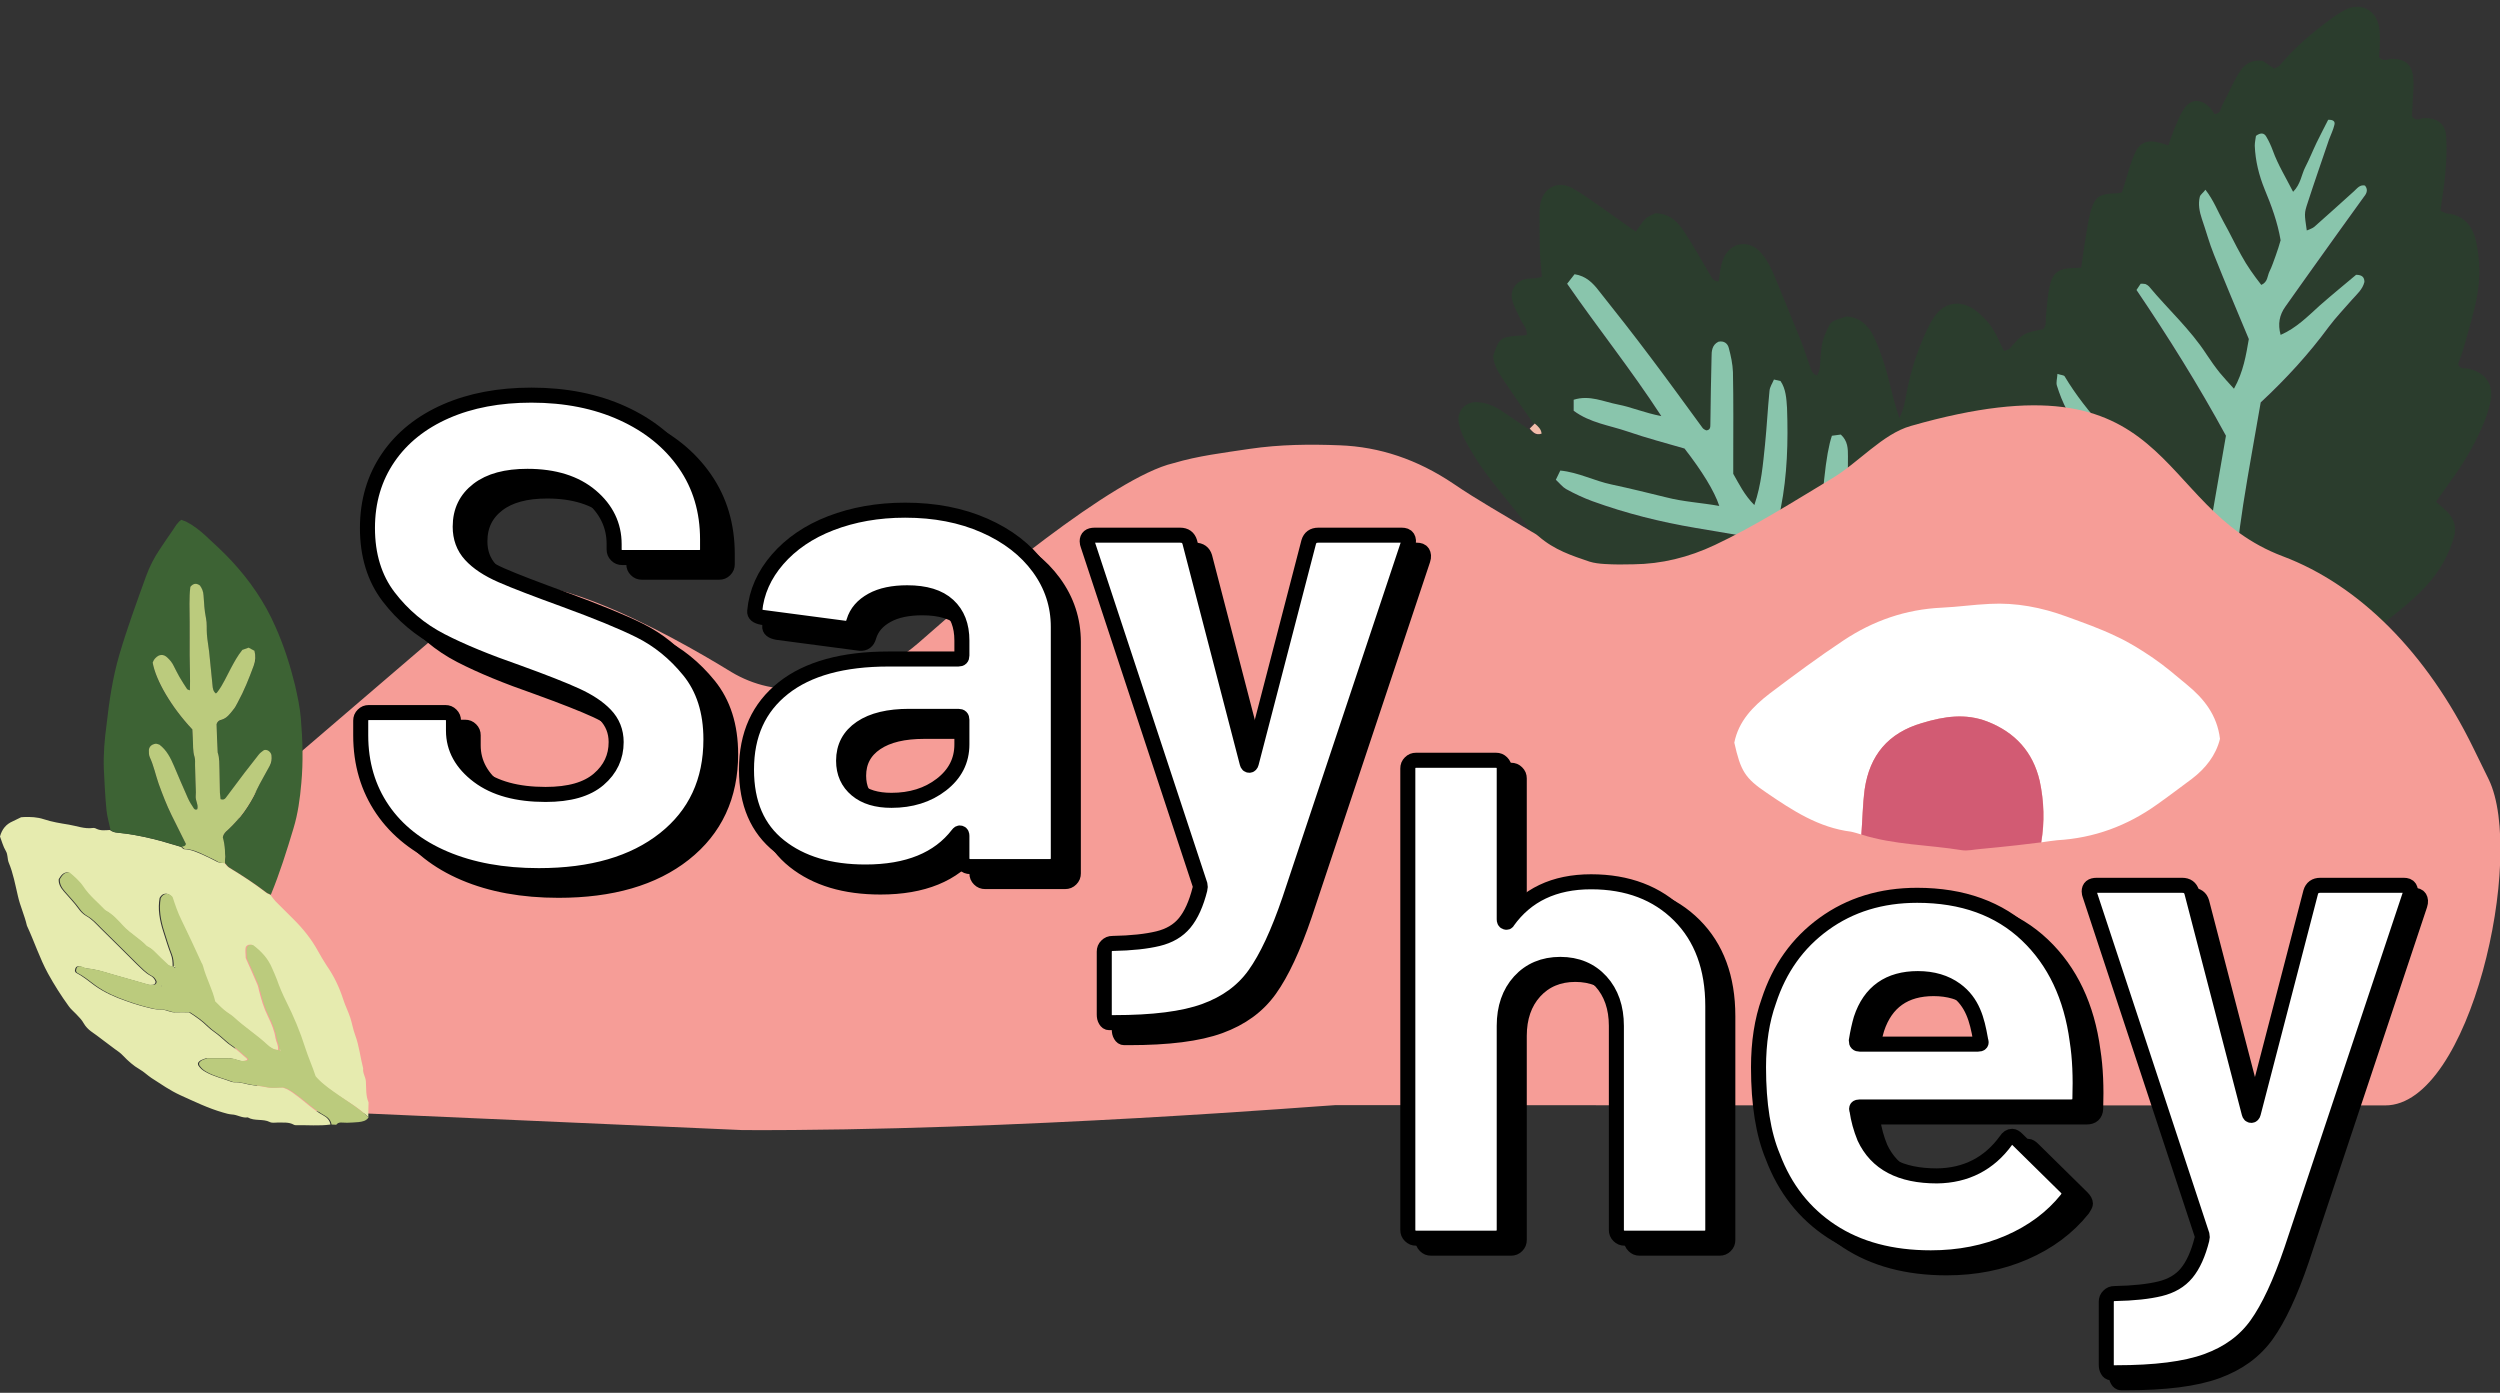 <svg width="499" height="278" viewBox="0 0 499 278" fill="none" xmlns="http://www.w3.org/2000/svg">
<rect x="0" y="0" width="499" height="278" fill="#333333" stroke="none"/>
<g clip-path="url(#clip0)">
<path d="M438.9 116.305C434.037 115.414 429.232 114.524 424.368 113.633C421.462 109.714 418.496 105.855 415.649 101.877C412.921 98.017 410.371 93.98 407.701 90.061C406.1 87.746 404.499 85.43 402.838 83.174C402.482 82.699 402.067 82.283 401.355 82.58C401.236 82.817 400.94 83.114 400.999 83.352C404.083 94.218 410.964 103.064 417.014 112.268C416.598 112.564 416.42 112.743 416.183 112.921C411.201 112.505 406.219 112.089 401.236 111.674C390.797 110.783 380.358 111.793 369.919 112.446C369.326 112.505 368.733 112.446 368.139 112.446C368.317 109.061 368.555 105.618 368.673 102.233C368.792 98.552 368.911 94.811 368.911 91.13C368.911 89.705 368.911 88.102 367.487 86.796C366.953 86.855 366.301 86.974 365.708 87.033C364.462 90.714 363.75 97.839 362.979 112.861C360.963 113.158 358.946 113.396 356.87 113.693C355.98 111.971 355.091 110.308 354.201 108.586C354.616 106.152 354.913 103.836 355.387 101.521C356.751 94.93 356.929 88.221 356.633 81.571C356.573 79.671 356.395 77.711 355.328 76.167C354.853 76.049 354.557 75.989 354.023 75.871C353.726 76.583 353.193 77.355 353.133 78.127C352.777 81.689 352.599 85.252 352.244 88.814C351.888 92.793 351.591 96.771 350.108 100.927C348.092 98.908 347.024 96.652 345.897 94.692C345.897 93.564 345.897 92.674 345.897 91.783C345.897 85.964 345.956 80.205 345.838 74.386C345.838 72.783 345.423 71.18 345.007 69.577C344.77 68.686 343.999 68.152 342.931 68.33C341.686 68.983 341.626 70.23 341.567 71.417C341.508 75.871 341.389 80.324 341.33 84.777C341.33 85.371 341.33 85.964 340.5 86.024C340.262 85.846 339.966 85.727 339.788 85.549C336.348 80.917 332.967 76.167 329.467 71.536C326.086 67.024 322.587 62.571 319.087 58.177C317.901 56.692 316.537 55.267 314.224 54.852C313.809 55.446 313.334 56.039 312.741 56.752C318.85 65.539 325.375 73.792 331.543 83.174C328.222 82.521 325.612 81.333 322.883 80.858C320.036 80.324 317.249 78.899 314.046 79.908C314.046 80.68 314.046 81.333 314.046 82.105C317.308 84.539 321.223 85.014 324.841 86.261C328.637 87.567 332.492 88.577 336.17 89.646C339.728 94.158 342.101 98.077 343.109 101.105C339.432 100.392 335.932 100.214 332.492 99.383C328.874 98.493 325.315 97.602 321.638 96.83C318.198 96.118 314.995 94.396 311.377 94.039C311.021 94.692 310.784 95.227 310.487 95.88C311.199 96.533 311.733 97.305 312.504 97.721C314.224 98.611 315.944 99.502 317.783 100.155C324.485 102.589 331.425 104.311 338.424 105.499C341.211 105.974 343.94 106.449 346.846 106.924C348.566 109.358 350.227 111.793 351.413 114.524C347.202 115.414 342.931 116.305 338.72 117.196C337.593 116.958 336.466 116.602 335.28 116.424C330.891 115.771 326.502 115.296 322.112 114.524C319.087 113.989 316.122 112.921 313.097 112.208C312.326 112.03 311.436 112.208 310.784 112.208C309.894 113.871 310.546 114.88 311.673 115.414C313.809 116.424 316.003 117.314 318.257 118.027C321.045 118.977 323.892 119.749 326.68 120.58C322.883 121.649 319.147 122.777 315.351 123.786C314.402 124.024 313.334 124.083 312.385 124.202C311.199 123.311 310.013 122.48 308.826 121.589C306.335 119.689 304.081 117.611 302.302 114.999C301.471 113.752 300.344 112.743 299.514 111.555C299.04 110.843 298.684 109.952 298.624 109.121C298.387 106.924 300.641 105.083 302.717 105.796C303.785 106.152 304.793 106.805 305.801 107.339C306.572 106.627 305.742 106.271 305.505 105.914C301.946 100.808 297.557 96.414 294.295 91.071C293.523 89.824 292.752 88.517 292.1 87.211C291.685 86.321 291.329 85.311 291.151 84.302C290.795 82.046 292.456 80.205 294.71 80.264C296.667 80.324 298.446 81.096 300.048 82.224C301.768 83.411 303.488 84.539 305.149 85.668C305.742 86.261 306.216 87.093 307.521 86.677C307.462 85.727 306.869 85.192 306.157 84.658C304.2 81.867 302.242 79.077 300.344 76.227C299.277 74.624 298.15 73.02 298.031 71.061C299.336 67.202 299.395 67.202 304.734 66.905C304.912 65.599 303.963 64.767 303.488 63.758C302.954 62.511 302.242 61.383 301.887 60.077C301.293 58.058 302.48 56.158 304.556 55.683C305.149 55.564 305.742 55.624 306.335 55.564C306.75 55.505 307.165 55.386 307.759 55.267C307.64 53.427 307.403 51.705 307.343 49.924C307.284 47.43 307.284 44.877 307.284 42.383C307.284 41.789 307.343 41.195 307.462 40.602C308.114 37.395 311.021 35.97 313.868 37.574C315.825 38.642 317.605 40.008 319.443 41.255C321.757 42.858 324.01 44.52 326.502 46.242C327.213 45.292 327.688 44.402 328.34 43.749C328.933 43.155 329.823 42.858 330.416 42.561C333.382 42.62 334.983 44.402 336.288 46.42C338.068 49.152 339.669 52.002 341.33 54.852C341.686 55.505 342.042 56.158 343.05 56.158C343.169 55.446 343.228 54.733 343.347 54.02C343.465 53.308 343.643 52.536 343.88 51.883C345.245 48.261 349.219 47.608 351.65 50.636C352.599 51.764 353.311 53.13 353.904 54.436C355.743 58.83 357.522 63.224 359.302 67.617C360.014 69.399 360.607 71.239 361.259 73.08C361.496 73.733 361.615 74.564 362.683 74.98C362.861 74.505 363.157 74.03 363.217 73.496C363.394 71.892 363.394 70.23 363.691 68.627C363.928 67.38 364.521 66.133 365.115 64.945C365.53 64.114 366.123 63.936 368.555 63.164C371.224 63.342 372.944 64.945 374.012 67.202C374.842 68.924 375.494 70.764 376.087 72.605C376.799 74.861 377.333 77.177 377.926 79.492C378.223 80.621 378.579 81.749 379.112 83.471C380.061 81.511 380.239 80.027 380.536 78.483C381.307 74.386 382.553 70.408 384.273 66.608C384.807 65.421 385.4 64.174 386.171 63.105C388.069 60.374 391.212 59.839 394 61.739C395.839 63.045 397.322 64.708 398.389 66.727C398.923 67.796 399.398 68.864 399.991 70.052C400.465 69.874 400.88 69.814 401.118 69.577C403.846 66.489 403.846 66.489 407.761 65.717C408.532 65.064 408.295 64.114 408.354 63.283C408.591 61.205 408.65 59.127 409.125 57.108C409.718 54.258 411.082 53.486 414.285 53.486C414.582 53.486 414.878 53.427 415.412 53.427C415.709 51.408 415.946 49.389 416.302 47.37C416.598 45.589 416.836 43.867 417.31 42.145C418.141 39.236 419.09 38.642 422.53 38.583C422.826 38.583 423.064 38.464 423.538 38.405C423.835 37.514 424.131 36.564 424.428 35.555C424.902 34.011 425.317 32.408 425.97 30.924C427.038 28.37 428.52 27.777 431.308 28.549C431.723 28.667 432.138 28.786 432.791 29.023C433.206 27.895 433.562 26.827 433.977 25.758C434.57 24.392 435.104 22.967 435.875 21.78C437.239 19.702 439.315 19.642 441.095 21.483C441.51 21.898 441.747 22.373 442.044 22.789C443.408 22.611 443.23 21.542 443.645 20.83C444.772 18.752 445.662 16.495 446.907 14.536C447.856 12.992 449.221 11.805 451.653 12.161C452.246 12.577 453.076 13.111 453.966 13.705C454.322 13.467 454.737 13.348 455.033 13.052C457.999 9.489 461.499 6.52 465.235 3.789C466.184 3.077 467.193 2.423 468.26 1.889C471.167 0.523 474.014 1.83 474.785 5.036C475.022 6.045 475.022 7.114 475.022 8.123C475.022 9.311 474.903 10.439 474.844 11.448C475.793 12.399 476.683 11.745 477.454 11.745C480.004 11.745 481.428 12.873 481.665 15.367C481.843 16.852 481.665 18.336 481.606 19.82C481.546 21.008 481.487 22.195 481.428 23.205C482.258 24.392 483.148 23.561 483.978 23.561C486.469 23.561 488.071 24.689 488.249 27.123C488.427 29.617 488.308 32.17 488.071 34.664C487.893 37.158 487.418 39.592 487.122 42.086C487.774 42.324 488.13 42.62 488.545 42.62C492.045 43.036 493.646 45.352 494.299 48.499C495.011 52.002 495.07 55.624 494.417 59.127C493.765 62.63 492.697 66.014 491.748 69.458C491.452 70.586 490.977 71.655 490.621 72.664C491.037 73.792 491.867 73.436 492.519 73.555C495.96 74.267 497.739 76.524 497.146 79.908C496.79 81.808 496.137 83.649 495.366 85.371C493.706 89.171 491.57 92.733 489.079 96.118C488.13 97.424 487.24 98.73 486.232 100.155C487.003 100.808 487.715 101.402 488.308 101.996C489.85 103.48 490.384 105.261 489.791 107.28C489.316 108.824 488.723 110.368 487.952 111.793C485.817 115.83 482.614 118.858 479.115 121.708C475.971 124.202 472.887 126.755 469.802 129.308C467.43 128.18 464.998 127.171 462.685 125.924C457.525 123.133 452.186 120.699 446.611 118.918C446.196 118.799 445.84 118.502 445.484 118.264C446.196 112.505 446.848 106.746 447.738 101.046C448.806 94.158 450.051 87.271 451.237 80.621C456.338 75.871 460.846 70.942 464.82 65.539C466.244 63.639 467.904 61.917 469.447 60.136C470.396 59.008 471.582 58.058 471.938 56.574C471.938 55.624 471.582 55.089 470.277 55.149C468.023 57.049 465.473 59.127 463.041 61.264C460.609 63.402 458.355 65.777 455.211 67.142C454.618 64.945 455.033 63.164 456.16 61.502C457.94 58.949 459.778 56.395 461.558 53.902C464.939 49.211 468.32 44.52 471.7 39.77C472.175 39.117 472.827 38.286 472.056 37.336C471.048 37.099 470.514 37.93 469.862 38.464C467.193 40.839 464.583 43.214 461.914 45.589C461.558 45.946 460.965 46.064 460.431 46.302C459.956 42.977 459.897 42.977 460.609 40.78C461.973 36.564 463.456 32.349 464.879 28.133C465.235 27.123 465.65 26.174 465.947 25.224C466.125 24.57 465.71 24.155 464.701 24.214C463.99 25.639 463.159 27.183 462.388 28.786C461.617 30.389 460.965 32.052 460.134 33.655C459.363 35.199 459.245 37.039 457.702 38.583C456.22 35.733 454.678 33.239 453.669 30.389C453.313 29.439 452.898 28.43 452.364 27.599C451.949 26.886 451.237 26.708 450.288 27.42C450.229 27.955 449.992 28.667 450.051 29.38C450.17 32.349 450.881 35.258 452.008 38.049C453.313 41.374 454.559 44.699 455.211 48.261C454.915 49.27 454.618 50.221 454.262 51.23C453.847 52.358 453.491 53.486 452.957 54.555C452.542 55.386 452.661 56.574 451.356 57.167C449.814 55.327 448.509 53.367 447.382 51.289C446.136 49.092 445.069 46.777 443.823 44.58C442.696 42.502 441.866 40.305 440.205 38.167C439.671 38.761 439.197 39.117 439.078 39.592C438.663 41.077 438.96 42.561 439.493 43.986C440.324 46.361 441.035 48.795 441.925 51.17C444.12 56.692 446.433 62.155 448.865 67.974C448.331 71.061 447.738 74.564 445.899 77.889C444.772 76.642 443.883 75.692 443.052 74.683C442.103 73.496 441.273 72.308 440.442 71.061C437.18 66.074 432.732 62.036 428.936 57.464C428.758 57.227 428.461 57.049 428.224 56.989C427.987 56.87 427.69 56.93 427.275 56.93C427.097 57.227 426.86 57.583 426.444 58.177C432.791 67.558 438.841 77.296 444.298 87.271C443.23 93.446 442.222 99.621 441.095 105.736C441.035 105.974 440.739 106.152 440.442 106.449C440.086 106.33 439.612 106.271 439.256 105.974C437.477 104.43 435.638 102.886 433.918 101.224C432.02 99.324 430.3 97.305 428.52 95.286C422.886 88.814 416.539 82.877 412.091 75.395C411.913 75.158 411.379 75.099 410.667 74.921C410.608 75.811 410.371 76.583 410.548 77.236C411.082 78.899 411.735 80.621 412.565 82.164C414.048 84.896 415.709 87.567 417.429 90.18C418.793 92.317 420.157 94.455 421.759 96.355C427.038 102.768 432.376 109.18 439.019 114.405C438.96 114.821 438.9 115.533 438.9 116.305Z" fill="#2B3D2D"/>
<path d="M438.9 116.305C438.959 115.593 438.959 114.88 439.019 114.108C432.316 108.883 427.038 102.471 421.759 96.058C420.157 94.099 418.793 91.961 417.429 89.883C415.768 87.271 414.107 84.599 412.565 81.867C411.735 80.324 411.082 78.661 410.548 76.939C410.37 76.346 410.608 75.574 410.667 74.624C411.32 74.861 411.913 74.861 412.091 75.099C416.539 82.58 422.886 88.517 428.52 94.989C430.3 97.008 432.02 99.027 433.918 100.927C435.579 102.589 437.417 104.133 439.256 105.677C439.553 105.914 440.027 105.974 440.442 106.152C440.68 105.855 441.035 105.677 441.095 105.439C442.162 99.324 443.23 93.149 444.298 86.974C438.841 76.939 432.791 67.261 426.444 57.88C426.86 57.286 427.097 56.93 427.275 56.633C427.631 56.633 427.987 56.633 428.224 56.692C428.52 56.811 428.758 56.989 428.936 57.167C432.732 61.739 437.18 65.717 440.442 70.764C441.273 72.011 442.103 73.199 443.052 74.386C443.882 75.395 444.772 76.346 445.899 77.592C447.797 74.208 448.331 70.764 448.865 67.677C446.433 61.858 444.12 56.395 441.925 50.874C440.976 48.558 440.324 46.064 439.493 43.689C439.019 42.264 438.722 40.78 439.078 39.295C439.197 38.82 439.731 38.523 440.205 37.87C441.866 40.008 442.696 42.264 443.823 44.283C445.069 46.48 446.136 48.795 447.382 50.992C448.509 53.071 449.873 54.971 451.356 56.87C452.661 56.277 452.542 55.149 452.957 54.258C453.491 53.189 453.847 52.061 454.262 50.933C454.618 49.983 454.915 48.974 455.211 47.964C454.618 44.402 453.373 41.017 452.008 37.752C450.881 34.961 450.17 32.111 450.051 29.083C450.051 28.37 450.229 27.658 450.288 27.123C451.237 26.411 451.949 26.53 452.364 27.302C452.898 28.192 453.313 29.142 453.669 30.092C454.677 32.883 456.22 35.377 457.702 38.286C459.245 36.742 459.363 34.842 460.134 33.358C460.965 31.755 461.617 30.092 462.388 28.489C463.159 26.886 463.99 25.342 464.701 23.917C465.769 23.858 466.125 24.273 465.947 24.927C465.71 25.936 465.235 26.886 464.879 27.836C463.456 32.052 461.973 36.267 460.609 40.483C459.897 42.62 459.956 42.68 460.431 46.005C460.965 45.767 461.558 45.589 461.914 45.292C464.583 42.917 467.252 40.542 469.862 38.167C470.514 37.574 471.048 36.802 472.056 37.039C472.827 37.989 472.234 38.82 471.7 39.474C468.32 44.164 464.939 48.855 461.558 53.605C459.719 56.158 457.94 58.711 456.16 61.205C454.974 62.867 454.618 64.649 455.211 66.846C458.355 65.48 460.609 63.164 463.041 60.967C465.472 58.83 468.023 56.752 470.277 54.852C471.522 54.852 471.938 55.386 471.938 56.277C471.582 57.761 470.455 58.711 469.446 59.839C467.904 61.62 466.244 63.342 464.82 65.242C460.846 70.645 456.338 75.574 451.237 80.324C450.11 86.974 448.805 93.861 447.738 100.749C446.848 106.449 446.255 112.208 445.484 117.968C443.289 117.433 441.095 116.839 438.9 116.305Z" fill="#89C5AC"/>
<path d="M351.472 114.405C350.286 111.674 348.625 109.239 346.905 106.805C344.058 106.33 341.271 105.855 338.483 105.38C331.425 104.193 324.544 102.471 317.842 100.036C316.063 99.383 314.283 98.552 312.563 97.602C311.851 97.186 311.317 96.474 310.546 95.761C310.843 95.108 311.08 94.633 311.436 93.921C315.054 94.277 318.257 95.999 321.697 96.711C325.315 97.483 328.933 98.374 332.552 99.264C335.992 100.155 339.491 100.333 343.169 100.986C342.16 97.958 339.728 94.039 336.229 89.527C332.552 88.458 328.696 87.449 324.9 86.142C321.282 84.896 317.367 84.421 314.105 81.986C314.105 81.274 314.105 80.561 314.105 79.789C317.308 78.78 320.096 80.205 322.943 80.739C325.671 81.274 328.222 82.402 331.603 83.055C325.493 73.674 318.91 65.48 312.8 56.633C313.334 55.92 313.868 55.267 314.283 54.733C316.596 55.089 317.961 56.514 319.147 58.058C322.646 62.452 326.146 66.905 329.527 71.418C333.026 76.049 336.407 80.739 339.847 85.43C340.025 85.668 340.322 85.786 340.559 85.905C341.389 85.846 341.389 85.252 341.389 84.658C341.449 80.205 341.508 75.752 341.626 71.299C341.626 70.111 341.686 68.864 342.991 68.211C344.058 67.974 344.829 68.508 345.067 69.458C345.482 71.002 345.838 72.664 345.897 74.267C346.016 80.086 345.956 85.846 345.956 91.664C345.956 92.555 345.956 93.446 345.956 94.574C347.083 96.533 348.151 98.789 350.168 100.808C351.591 96.652 351.888 92.614 352.303 88.696C352.659 85.133 352.837 81.571 353.193 78.008C353.252 77.236 353.786 76.464 354.082 75.752C354.675 75.871 354.913 75.93 355.387 76.049C356.455 77.593 356.573 79.552 356.692 81.452C356.929 88.161 356.751 94.811 355.446 101.402C354.972 103.718 354.675 106.093 354.26 108.468C355.15 110.189 356.04 111.911 356.929 113.574C355.15 114.583 353.311 114.346 351.472 114.405Z" fill="#89C5AC"/>
<path d="M416.183 112.861C416.42 112.683 416.658 112.505 417.014 112.208C410.964 103.005 404.083 94.158 400.999 83.293C400.94 83.114 401.236 82.758 401.355 82.521C402.067 82.224 402.482 82.639 402.838 83.114C404.498 85.43 406.1 87.686 407.701 90.002C410.371 93.921 412.921 97.958 415.649 101.818C418.496 105.796 421.462 109.655 424.368 113.574C421.64 113.396 418.912 113.158 416.183 112.861Z" fill="#89C5AC"/>
<path d="M362.92 112.802C363.691 97.78 364.403 90.714 365.648 86.974C366.241 86.914 366.894 86.796 367.428 86.736C368.851 88.043 368.851 89.586 368.851 91.071C368.851 94.752 368.792 98.493 368.614 102.174C368.495 105.558 368.258 109.002 368.08 112.386C366.419 112.564 364.64 112.683 362.92 112.802Z" fill="#89C5AC"/>
<path d="M326.798 120.461C323.951 119.63 321.163 118.858 318.376 117.908C316.122 117.136 313.927 116.246 311.792 115.296C310.665 114.761 310.013 113.752 310.902 112.089C311.555 112.089 312.444 111.911 313.215 112.089C316.24 112.802 319.147 113.871 322.231 114.405C326.561 115.236 331.009 115.652 335.399 116.305C336.526 116.483 337.653 116.78 338.839 117.077C334.806 118.205 330.772 119.333 326.798 120.461Z" fill="#89C5AC"/>
<path d="M306.335 84.539C306.988 85.074 307.64 85.667 307.699 86.558C306.454 86.974 305.92 86.142 305.327 85.549C305.683 85.192 305.979 84.896 306.335 84.539Z" fill="#F2BCAA"/>
<path d="M52.905 156.216C37.306 169.576 40.272 220.816 60.853 221.707C61.209 221.707 147.866 225.566 148.222 225.566C202.197 225.804 265.365 220.579 266.611 220.579C336.422 220.638 406.234 220.638 476.105 220.638C493.069 220.638 504.16 170.822 496.746 155.563L493.662 149.269C484.409 130.329 470.945 116.791 455.642 111.032C429.188 101.057 434.645 69.766 381.382 85.025C375.747 86.628 371.002 92.329 365.605 95.535C357.894 100.166 350.242 105.035 342.294 108.775C337.016 111.269 331.618 112.575 326.043 112.635C324.145 112.694 322.187 112.694 320.289 112.575C319.281 112.516 318.213 112.397 317.264 112.1C313.765 110.913 310.265 109.785 307.122 107.054C306.469 106.46 305.698 106.163 304.986 105.688C300.004 102.66 294.963 99.869 290.099 96.544C282.863 91.675 275.33 89.182 267.441 88.885C261.451 88.647 255.46 88.707 249.41 89.597C244.309 90.369 239.208 90.963 234.226 92.447C222.245 95.238 195.198 117.8 183.276 128.369C176.573 134.247 167.439 136.504 160.737 137.335C155.576 137.988 150.416 136.8 145.968 134.129C133.512 126.469 104.389 110.26 96.026 119.166C95.611 119.641 95.077 120.057 94.603 120.472L52.905 156.216Z" fill="#F69D97"/>
<path d="M443.109 147.478C442.306 150.739 440.229 153.386 437.49 155.466C435.176 157.168 432.91 158.917 430.549 160.571C424.599 164.825 417.988 167.283 410.622 167.708C409.583 167.803 408.497 167.992 407.458 168.134C408.12 164.022 408.025 160.004 407.128 155.891C405.806 150.077 402.217 146.154 396.693 144.027C392.301 142.325 388.051 142.987 383.66 144.311C376.86 146.296 373.225 150.739 372.186 157.546C371.761 160.476 371.761 163.549 371.525 166.574C370.864 166.385 370.203 166.149 369.494 166.007C363.025 165.203 357.831 161.8 352.637 158.255C348.293 155.324 347.443 153.906 346.168 148.234C347.018 143.932 349.898 141.002 353.204 138.449C358.02 134.81 362.931 131.17 367.983 127.814C373.886 123.891 380.402 121.622 387.579 121.291C390.79 121.149 393.954 120.676 397.165 120.535C402.406 120.251 407.506 121.244 412.416 123.04C415.769 124.269 419.169 125.45 422.38 127.01C424.977 128.192 427.432 129.752 429.793 131.359C432.154 132.966 434.326 134.857 436.498 136.653C439.851 139.395 442.542 142.703 443.109 147.478Z" fill="white"/>
<path d="M407.411 168.134C405.853 168.323 404.248 168.512 402.689 168.701C400.234 168.985 397.731 169.221 395.276 169.457C394.048 169.552 392.726 169.883 391.546 169.694C384.888 168.607 378.088 168.654 371.525 166.574C371.761 163.596 371.808 160.524 372.186 157.546C373.177 150.739 376.86 146.296 383.66 144.311C388.051 142.987 392.301 142.325 396.692 144.027C402.217 146.201 405.759 150.077 407.128 155.891C407.978 160.004 408.12 164.022 407.411 168.134Z" fill="#D25B73"/>
</g>
<path d="M73.52 222.986C73.52 222.004 73.52 221.023 73.565 220.042C72.984 218.704 73.118 217.232 73.028 215.849C72.984 214.957 72.357 214.199 72.491 213.262C71.91 211.032 71.686 208.712 70.88 206.571C70.478 205.501 70.299 204.341 69.941 203.226C69.538 201.932 68.912 200.772 68.509 199.479C67.748 197.115 66.674 194.84 65.242 192.788C64.616 191.852 64.034 190.826 63.452 189.8C62.155 187.436 60.499 185.384 58.575 183.466C57.367 182.261 56.158 181.057 54.95 179.853C54.592 179.451 54.279 179.005 53.966 178.604C53.653 178.47 53.294 178.336 53.026 178.113C50.699 176.329 48.283 174.723 45.732 173.207C45.374 172.984 45.106 172.582 44.792 172.27C44.255 172.27 43.718 172.225 43.226 171.958C42.376 171.512 41.481 171.066 40.586 170.664C39.378 170.129 38.17 169.549 36.783 169.504C36.559 169.504 36.38 169.237 36.156 169.058C34.277 168.523 32.397 167.899 30.518 167.453C28.191 166.873 25.819 166.427 23.403 166.204C22.866 166.159 22.374 166.025 21.926 165.668C21.031 165.713 20.137 165.847 19.286 165.445C19.062 165.312 18.749 165.222 18.526 165.267C16.87 165.49 15.348 164.866 13.738 164.598C12.082 164.33 10.382 164.063 8.771 163.527C7.428 163.081 6.13 163.037 4.788 163.081C4.609 163.081 4.43 163.126 4.206 163.126C3.669 163.394 3.132 163.661 2.551 163.929C1.208 164.509 0.403 165.49 0 166.962C0.358 167.899 0.626 168.969 1.163 169.861C1.611 170.62 1.432 171.422 1.745 172.181C2.64 174.322 3.043 176.597 3.58 178.871C4.027 180.879 4.922 182.752 5.37 184.759C6.846 187.926 7.92 191.272 9.576 194.305C10.829 196.58 12.216 198.765 13.738 200.862C14.14 201.442 14.722 201.888 15.214 202.423C15.751 203.003 16.333 203.538 16.736 204.296C17.094 204.921 17.631 205.456 18.168 205.857C19.779 206.973 21.3 208.221 22.911 209.381C23.492 209.783 24.074 210.184 24.567 210.719C25.551 211.745 26.625 212.727 27.878 213.44C28.728 213.931 29.444 214.645 30.25 215.18C32.129 216.384 33.964 217.678 36.022 218.614C38.796 219.863 41.526 221.202 44.479 222.049C45.106 222.227 45.643 222.406 46.314 222.45C47.388 222.495 48.328 223.209 49.446 223.03C50.833 223.833 52.489 223.253 53.876 223.967C54.324 224.19 54.95 224.056 55.487 224.056C56.561 224.101 57.635 223.922 58.664 224.502C58.798 224.591 59.022 224.591 59.201 224.591C61.439 224.547 63.721 224.77 65.958 224.458C65.824 223.566 65.197 222.986 64.526 222.629C62.468 221.514 60.812 219.819 58.933 218.481C58.217 217.945 57.501 217.41 56.382 217.053C55.442 217.053 54.234 217.232 53.115 217.009C51.952 216.741 50.789 216.696 49.67 216.473C48.685 216.25 47.746 215.983 46.761 216.027C46.582 216.027 46.403 215.983 46.224 215.938C44.479 215.269 42.6 214.868 40.989 213.931C40.407 213.619 39.96 213.217 39.602 212.682C39.512 212.548 39.512 212.37 39.512 212.191C39.87 211.567 40.497 211.478 41.168 211.21C42.331 211.21 43.629 211.21 44.882 211.21C45.687 211.21 46.448 211.255 47.254 211.567C47.88 211.834 48.641 211.879 49.312 211.567C49.312 211.478 49.312 211.344 49.267 211.299C48.238 210.452 47.298 209.47 46.18 208.757C45.329 208.222 44.658 207.508 43.898 206.883C43.092 206.17 42.152 205.634 41.392 204.876C40.318 203.806 39.065 202.914 37.722 202.066C36.872 202.066 35.977 202.021 35.082 202.066C34.142 202.155 33.337 201.62 32.442 201.531C32.084 201.486 31.726 201.531 31.368 201.486C31.01 201.442 30.652 201.397 30.294 201.308C28.549 200.906 26.849 200.416 25.148 199.791C22.956 199.033 20.808 198.096 18.884 196.713C17.675 195.821 16.512 194.84 15.125 194.126C15.08 194.082 15.035 193.993 14.946 193.814C14.991 193.636 14.991 193.323 15.125 193.145C15.348 192.788 15.751 192.833 16.109 192.922C16.557 193.056 16.959 193.323 17.362 193.323C19.062 193.457 20.673 193.993 22.329 194.483C24.745 195.152 27.117 195.866 29.534 196.535C29.802 196.624 30.07 196.58 30.339 196.58C30.742 196.58 31.01 196.401 31.055 195.955C30.876 195.42 30.518 194.974 30.026 194.751C28.952 194.171 28.191 193.323 27.341 192.521C24.924 190.112 22.508 187.703 20.047 185.295C19.152 184.402 18.347 183.466 17.228 182.841C16.601 182.484 16.064 181.949 15.662 181.369C14.767 180.12 13.693 179.05 12.708 177.89C12.127 177.221 11.634 176.418 11.724 175.482C12.171 174.768 12.574 174.099 13.603 174.099C14.633 174.946 15.662 175.838 16.422 176.953C17.631 178.782 19.331 180.12 20.808 181.682C22.284 182.44 23.358 183.689 24.432 184.849C25.864 186.365 27.699 187.346 29.131 188.863C30.25 189.354 30.965 190.29 31.816 191.093C32.397 191.628 32.979 192.208 33.561 192.744C33.874 192.788 34.142 192.833 34.411 192.877L34.456 192.833C34.456 192.03 34.411 191.272 34.098 190.469C33.516 188.997 33.069 187.436 32.576 185.919C31.86 183.689 31.458 181.414 31.86 179.228C32.174 178.693 32.487 178.425 32.979 178.381C33.471 178.336 33.829 178.559 34.232 179.005C34.724 180.522 35.261 182.128 36.022 183.644C37.409 186.454 38.707 189.309 40.005 192.119C40.139 192.342 40.273 192.61 40.318 192.833C40.944 195.241 42.197 197.427 42.734 199.836C43.405 200.46 43.942 201.085 44.569 201.575C45.195 202.111 45.911 202.467 46.493 203.003C48.596 204.965 51.012 206.482 53.115 208.445C53.787 209.069 54.547 209.56 55.487 209.56C55.621 208.712 55.129 207.998 54.995 207.24C54.771 205.724 54.19 204.341 53.518 202.958C52.668 201.263 52.131 199.479 51.684 197.65C51.594 197.293 51.549 196.936 51.415 196.624C50.654 194.84 49.849 193.011 49.044 191.227C49.044 190.424 48.864 189.621 49.088 188.952C49.446 188.506 49.804 188.506 50.296 188.595C51.907 189.8 53.294 191.272 54.1 193.234C54.413 193.993 54.771 194.706 55.04 195.465C55.577 196.981 56.203 198.453 56.919 199.88C58.396 202.824 59.693 205.902 60.678 209.024C61.304 210.987 62.155 212.86 62.781 214.778C62.915 214.912 63.005 215.046 63.139 215.18C64.437 216.563 66.003 217.589 67.524 218.659C69.717 220.042 71.775 221.291 73.52 222.986Z" fill="#E6EBAF"/>
<path d="M44.882 172.27C45.195 172.582 45.419 172.984 45.822 173.207C48.328 174.723 50.789 176.329 53.116 178.113C53.384 178.336 53.742 178.425 54.055 178.604C55.845 174.277 57.232 169.817 58.575 165.356C59.47 162.412 59.873 159.424 60.141 156.346C60.544 152.019 60.41 147.737 60.051 143.411C59.873 141.18 59.38 138.95 58.888 136.764C57.904 132.75 56.651 128.825 54.95 125.033C52.847 120.216 49.894 115.934 46.314 112.053C44.658 110.269 42.868 108.619 41.078 106.968C39.87 105.853 38.617 104.872 37.141 104.114C36.827 103.98 36.469 103.846 36.201 103.757C35.395 104.292 35.038 105.006 34.59 105.675C33.65 107.013 32.755 108.351 31.86 109.689C30.742 111.34 29.847 113.124 29.176 114.953C27.296 120.171 25.372 125.39 23.806 130.743C22.463 135.337 21.792 140.021 21.255 144.749C21.076 146.176 20.897 147.603 20.808 149.031C20.718 150.458 20.674 151.885 20.718 153.357C20.852 156.123 20.987 158.933 21.255 161.699C21.39 163.037 21.792 164.33 22.061 165.668C22.508 166.025 23 166.159 23.537 166.204C25.954 166.427 28.281 166.917 30.652 167.453C32.576 167.899 34.411 168.523 36.29 169.058C36.604 168.969 37.006 169.014 37.096 168.479C36.156 166.605 35.172 164.642 34.232 162.724C33.248 160.717 32.442 158.621 31.681 156.524C31.055 154.74 30.697 152.911 29.892 151.172C29.712 150.77 29.712 150.28 29.712 149.834C29.712 149.075 30.205 148.585 31.1 148.496C31.368 148.451 31.637 148.629 31.816 148.674C33.292 149.834 34.008 151.35 34.724 152.911C35.664 155.052 36.559 157.193 37.499 159.335C37.812 160.048 38.259 160.762 38.707 161.431C38.841 161.609 39.109 161.743 39.378 161.565C39.647 160.673 38.975 159.87 39.065 158.933C39.154 157.952 39.065 156.97 39.02 155.989C39.02 154.919 38.975 153.848 38.931 152.778C38.931 152.242 38.975 151.662 38.841 151.172C38.438 149.923 38.573 148.674 38.483 147.425C38.438 146.801 38.394 146.176 38.394 145.641C34.232 141.225 31.055 135.872 30.473 132.304C30.563 132.126 30.608 131.947 30.697 131.813C30.787 131.679 30.921 131.501 31.01 131.412C31.816 130.654 32.621 130.609 33.382 131.278C33.919 131.769 34.366 132.304 34.679 132.973C35.038 133.687 35.395 134.445 35.798 135.114C36.29 135.962 36.827 136.809 37.364 137.612C37.454 137.746 37.678 137.746 37.901 137.835C37.946 135.471 37.857 133.151 37.857 130.832C37.857 128.602 37.812 126.327 37.857 124.097C37.857 121.777 37.767 119.458 37.991 117.183C38.617 116.425 39.244 116.425 39.915 116.915C40.318 117.54 40.586 118.209 40.631 118.922C40.721 120.439 40.765 121.956 41.123 123.472C41.347 124.498 41.213 125.613 41.302 126.684C41.392 127.843 41.615 129.003 41.75 130.163C41.973 132.393 42.197 134.623 42.421 136.854C42.466 137.434 42.555 138.058 43.092 138.459C43.226 138.326 43.361 138.236 43.45 138.103C44.524 136.675 45.24 134.98 46.09 133.419C46.761 132.17 47.477 130.921 48.372 129.761C48.775 129.628 49.222 129.449 49.625 129.315C50.028 129.538 50.431 129.761 50.789 129.94C51.102 131.01 51.057 131.947 50.654 132.884C49.715 135.382 48.73 137.924 47.433 140.288C47.164 140.779 46.94 141.27 46.582 141.671C45.911 142.474 45.285 143.411 44.166 143.723C43.808 143.812 43.495 143.946 43.226 144.57C43.316 146.265 43.361 148.273 43.45 150.235C43.898 151.35 43.763 152.555 43.808 153.714C43.853 155.231 43.853 156.747 43.898 158.309C43.898 158.755 43.987 159.201 44.032 159.558C44.524 159.781 44.837 159.602 45.061 159.29C46.314 157.64 47.522 155.989 48.775 154.339C49.715 153.134 50.61 151.93 51.594 150.726C51.863 150.369 52.221 150.101 52.579 149.834C52.802 149.655 53.295 149.7 53.608 149.923C53.921 150.146 54.1 150.414 54.19 150.815C54.324 151.529 54.234 152.242 53.831 152.911C52.937 154.562 51.952 156.168 51.147 157.907C49.715 160.851 47.88 163.483 45.464 165.713C45.061 166.07 44.658 166.427 44.479 167.185C44.927 168.702 45.016 170.486 44.882 172.27Z" fill="#3D6334"/>
<path d="M71.596 223.967C70.836 224.056 70.075 224.056 69.314 224.101C68.867 224.101 68.419 224.056 68.017 224.056C67.659 224.056 67.345 224.19 67.122 224.502C66.808 224.502 66.495 224.458 66.182 224.458C66.048 223.566 65.421 222.986 64.75 222.629C62.692 221.514 61.036 219.819 59.157 218.481C58.441 217.945 57.725 217.41 56.606 217.053C55.666 217.053 54.458 217.232 53.339 217.009C52.176 216.741 51.012 216.696 49.894 216.473C48.909 216.25 47.97 215.983 46.985 216.027C46.806 216.027 46.627 215.983 46.448 215.938C44.703 215.269 42.824 214.868 41.213 213.931C40.631 213.619 40.184 213.217 39.825 212.682C39.736 212.548 39.736 212.37 39.736 212.191C40.094 211.567 40.721 211.478 41.392 211.21C42.555 211.21 43.853 211.21 45.106 211.21C45.911 211.21 46.672 211.255 47.477 211.567C48.104 211.834 48.865 211.879 49.536 211.567C49.536 211.478 49.536 211.344 49.491 211.299C48.462 210.452 47.522 209.47 46.403 208.757C45.553 208.221 44.882 207.508 44.121 206.883C43.316 206.17 42.376 205.634 41.615 204.876C40.541 203.806 39.288 202.914 37.946 202.066C37.096 202.066 36.201 202.021 35.306 202.066C34.366 202.155 33.561 201.62 32.666 201.531C32.308 201.486 31.95 201.531 31.592 201.486C31.234 201.442 30.876 201.397 30.518 201.308C28.773 200.906 27.072 200.416 25.372 199.791C23.179 199.033 21.032 198.096 19.107 196.713C17.899 195.821 16.736 194.84 15.348 194.126C15.304 194.082 15.259 193.993 15.169 193.814C15.214 193.636 15.214 193.323 15.348 193.145C15.572 192.788 15.975 192.833 16.333 192.922C16.78 193.056 17.183 193.323 17.586 193.323C19.286 193.457 20.897 193.993 22.553 194.483C24.969 195.152 27.341 195.866 29.757 196.535C30.026 196.624 30.294 196.58 30.563 196.58C30.965 196.58 31.234 196.401 31.279 195.955C31.1 195.42 30.742 194.974 30.25 194.751C29.176 194.171 28.415 193.323 27.565 192.521C25.148 190.112 22.732 187.703 20.271 185.295C19.376 184.402 18.57 183.466 17.452 182.841C16.825 182.484 16.288 181.949 15.886 181.369C14.991 180.12 13.917 179.05 12.932 177.89C12.35 177.221 11.858 176.418 11.948 175.482C12.395 174.768 12.798 174.099 13.827 174.099C14.856 174.946 15.886 175.838 16.646 176.953C17.854 178.782 19.555 180.12 21.032 181.682C22.508 182.44 23.582 183.689 24.656 184.849C26.088 186.365 27.923 187.346 29.355 188.863C30.473 189.354 31.189 190.29 32.039 191.093C32.621 191.628 33.203 192.208 33.785 192.744C34.098 192.788 34.366 192.833 34.635 192.877C34.724 193.011 34.769 193.1 34.858 193.234C35.172 192.922 34.814 192.922 34.679 192.877C34.679 192.075 34.635 191.316 34.322 190.513C33.74 189.041 33.292 187.48 32.8 185.964C32.084 183.733 31.681 181.459 32.084 179.273C32.397 178.738 32.711 178.47 33.203 178.425C33.695 178.381 34.053 178.604 34.456 179.05C34.948 180.566 35.485 182.172 36.246 183.689C37.633 186.499 38.931 189.354 40.228 192.164C40.362 192.387 40.497 192.654 40.541 192.877C41.168 195.286 42.421 197.472 42.958 199.88C43.629 200.505 44.166 201.129 44.792 201.62C45.419 202.155 46.135 202.512 46.717 203.047C48.82 205.01 51.236 206.526 53.339 208.489C54.011 209.114 54.771 209.604 55.711 209.604C55.8 209.693 55.89 209.783 55.979 209.872C55.979 209.827 55.979 209.738 55.935 209.693C55.89 209.649 55.8 209.604 55.711 209.604C55.845 208.757 55.353 208.043 55.219 207.285C54.995 205.768 54.413 204.385 53.742 203.003C52.892 201.308 52.355 199.524 51.907 197.695C51.818 197.338 51.773 196.981 51.639 196.669C50.878 194.885 50.073 193.056 49.267 191.272C49.267 190.469 49.088 189.666 49.312 188.997C49.67 188.551 50.028 188.551 50.52 188.64C52.131 189.844 53.518 191.316 54.324 193.279C54.637 194.037 54.995 194.751 55.264 195.509C55.8 197.026 56.427 198.498 57.143 199.925C58.62 202.869 59.917 205.947 60.902 209.069C61.528 211.032 62.378 212.905 63.005 214.823C63.139 214.957 63.229 215.091 63.363 215.224C64.66 216.607 66.227 217.633 67.748 218.704C69.717 220.086 71.82 221.335 73.565 223.03C73.118 223.744 72.312 223.878 71.596 223.967ZM32.129 196.847H32.263L32.174 196.713L32.129 196.847Z" fill="#BBCB7D"/>
<path d="M44.882 172.27C45.016 170.486 44.927 168.701 44.479 167.14C44.613 166.382 45.061 166.025 45.464 165.668C47.88 163.438 49.715 160.851 51.147 157.862C51.952 156.167 52.937 154.562 53.831 152.867C54.189 152.198 54.279 151.529 54.189 150.77C54.145 150.413 53.921 150.101 53.608 149.878C53.339 149.655 52.802 149.611 52.578 149.789C52.221 150.057 51.862 150.324 51.594 150.681C50.654 151.885 49.715 153.09 48.775 154.294C47.522 155.944 46.314 157.595 45.061 159.245C44.837 159.557 44.524 159.691 44.032 159.513C43.987 159.111 43.942 158.665 43.897 158.264C43.853 156.747 43.853 155.231 43.808 153.67C43.763 152.51 43.853 151.35 43.45 150.19C43.36 148.228 43.271 146.265 43.226 144.526C43.45 143.901 43.808 143.767 44.166 143.678C45.285 143.366 45.911 142.474 46.582 141.626C46.94 141.225 47.164 140.734 47.432 140.244C48.73 137.879 49.715 135.382 50.654 132.839C51.012 131.858 51.057 130.921 50.789 129.895C50.386 129.672 50.028 129.494 49.625 129.271C49.178 129.449 48.775 129.583 48.372 129.717C47.432 130.877 46.761 132.125 46.09 133.374C45.24 134.936 44.524 136.631 43.45 138.058C43.36 138.192 43.226 138.326 43.092 138.415C42.555 138.013 42.465 137.389 42.421 136.809C42.197 134.579 41.973 132.348 41.749 130.118C41.615 128.959 41.392 127.799 41.302 126.639C41.213 125.569 41.347 124.453 41.123 123.428C40.81 121.911 40.72 120.394 40.631 118.878C40.586 118.12 40.362 117.495 39.915 116.871C39.244 116.38 38.617 116.38 37.991 117.138C37.722 119.368 37.856 121.733 37.856 124.052C37.856 126.282 37.856 128.557 37.856 130.787C37.856 133.107 37.991 135.426 37.901 137.79C37.678 137.701 37.454 137.656 37.364 137.567C36.827 136.764 36.29 135.917 35.798 135.069C35.395 134.356 35.037 133.642 34.679 132.928C34.366 132.259 33.919 131.724 33.382 131.233C32.621 130.52 31.771 130.564 31.01 131.367C30.876 131.501 30.786 131.635 30.697 131.769C30.607 131.902 30.563 132.081 30.473 132.259C31.1 135.828 34.232 141.18 38.394 145.596C38.438 146.131 38.438 146.756 38.483 147.38C38.572 148.629 38.438 149.878 38.841 151.127C38.975 151.618 38.93 152.198 38.93 152.733C38.975 153.803 38.975 154.874 39.02 155.944C39.02 156.926 39.154 157.907 39.065 158.888C38.975 159.825 39.646 160.628 39.378 161.52C39.109 161.698 38.841 161.565 38.707 161.386C38.259 160.717 37.812 160.004 37.498 159.29C36.559 157.149 35.619 155.008 34.724 152.867C34.053 151.306 33.292 149.744 31.816 148.629C31.637 148.585 31.368 148.451 31.1 148.451C30.249 148.54 29.712 149.075 29.712 149.789C29.712 150.235 29.712 150.726 29.891 151.127C30.697 152.867 31.055 154.696 31.681 156.48C32.442 158.576 33.248 160.673 34.232 162.68C35.172 164.598 36.156 166.516 37.096 168.434C37.006 168.969 36.603 168.88 36.29 169.014C36.514 169.148 36.693 169.46 36.917 169.46C38.304 169.504 39.512 170.04 40.72 170.619C41.615 171.021 42.465 171.467 43.36 171.913C43.808 172.27 44.345 172.27 44.882 172.27Z" fill="#BBCB7D"/>
<path d="M55.756 209.47C55.845 209.56 55.935 209.649 56.024 209.738C56.024 209.693 56.024 209.604 55.98 209.56C55.935 209.515 55.845 209.515 55.756 209.47Z" fill="#E6EBAF"/>
<path d="M32.173 196.713L32.129 196.847H32.263L32.173 196.713Z" fill="#E6EBAF"/>
<path d="M34.635 192.788C34.724 192.922 34.769 193.011 34.858 193.145C35.172 192.788 34.814 192.833 34.635 192.788Z" fill="#E6EBAF"/>
<path d="M338.186 184.678C342.622 189.107 344.874 195.171 344.874 202.802V247.498C344.874 247.975 344.737 248.316 344.396 248.657C344.055 248.997 343.714 249.134 343.236 249.134H327.267C326.789 249.134 326.448 248.997 326.107 248.657C325.765 248.316 325.629 247.975 325.629 247.498V206.754C325.629 203.143 324.605 200.145 322.558 197.896C320.511 195.648 317.781 194.49 314.437 194.49C311.093 194.49 308.363 195.648 306.316 197.896C304.269 200.145 303.245 203.143 303.245 206.754V247.498C303.245 247.975 303.108 248.316 302.767 248.657C302.426 248.997 302.085 249.134 301.607 249.134H285.638C285.16 249.134 284.819 248.997 284.478 248.657C284.136 248.316 284 247.975 284 247.498V155.38C284 154.903 284.136 154.563 284.478 154.222C284.819 153.881 285.16 153.745 285.638 153.745H301.607C302.085 153.745 302.426 153.881 302.767 154.222C303.108 154.563 303.245 154.903 303.245 155.38V185.496C303.245 185.768 303.313 185.973 303.518 186.041C303.723 186.109 303.859 186.109 303.927 185.905C307.681 180.658 313.208 178.001 320.579 178.001C327.881 178.001 333.75 180.249 338.186 184.678Z" fill="black" stroke="black" stroke-width="3"/>
<path d="M335.186 182.681C339.622 187.11 341.874 193.174 341.874 200.805V245.502C341.874 245.979 341.737 246.319 341.396 246.66C341.055 247.001 340.714 247.137 340.236 247.137H324.267C323.789 247.137 323.448 247.001 323.107 246.66C322.765 246.319 322.629 245.979 322.629 245.502V204.757C322.629 201.146 321.605 198.148 319.558 195.9C317.511 193.651 314.781 192.493 311.437 192.493C308.093 192.493 305.363 193.651 303.316 195.9C301.269 198.148 300.245 201.146 300.245 204.757V245.502C300.245 245.979 300.108 246.319 299.767 246.66C299.426 247.001 299.085 247.137 298.607 247.137H282.638C282.16 247.137 281.819 247.001 281.478 246.66C281.136 246.319 281 245.979 281 245.502V153.384C281 152.907 281.136 152.566 281.478 152.225C281.819 151.885 282.16 151.748 282.638 151.748H298.607C299.085 151.748 299.426 151.885 299.767 152.225C300.108 152.566 300.245 152.907 300.245 153.384V183.499C300.245 183.772 300.313 183.976 300.518 184.044C300.723 184.112 300.859 184.112 300.927 183.908C304.681 178.662 310.208 176.004 317.579 176.004C324.881 176.004 330.75 178.253 335.186 182.681Z" fill="white" stroke="black" stroke-width="3"/>
<path d="M418.299 221.309C418.231 222.399 417.616 222.944 416.525 222.944H374.35C373.804 222.944 373.599 223.148 373.804 223.625C374.077 225.465 374.554 227.236 375.305 229.076C377.694 234.186 382.471 236.707 389.773 236.707C395.574 236.639 400.214 234.254 403.558 229.621C403.899 229.076 404.309 228.803 404.787 228.803C405.06 228.803 405.401 229.008 405.742 229.348L415.569 239.024C416.047 239.501 416.252 239.909 416.252 240.25C416.252 240.454 416.047 240.795 415.706 241.34C412.703 245.088 408.813 247.949 404.104 249.993C399.395 252.037 394.209 253.059 388.544 253.059C380.696 253.059 374.077 251.288 368.685 247.745C363.294 244.202 359.404 239.228 357.016 232.891C355.105 228.326 354.149 222.399 354.149 215.04C354.149 210.066 354.832 205.638 356.197 201.822C358.312 195.349 361.929 190.239 367.184 186.424C372.439 182.608 378.649 180.7 385.815 180.7C394.891 180.7 402.193 183.357 407.721 188.604C413.249 193.85 416.593 200.936 417.753 209.726C418.299 213.2 418.435 217.016 418.299 221.309ZM374.623 205.365C374.281 206.523 373.94 208.022 373.667 209.726C373.667 210.203 373.872 210.407 374.35 210.407H397.962C398.508 210.407 398.713 210.203 398.508 209.726C398.03 207.068 397.826 205.842 397.826 205.91C397.007 203.185 395.574 201.072 393.526 199.574C391.479 198.075 388.954 197.325 385.951 197.325C380.219 197.325 376.397 199.982 374.623 205.365Z" fill="black" stroke="black" stroke-width="3"/>
<path d="M415.149 219.312C415.081 220.402 414.467 220.947 413.375 220.947H371.2C370.654 220.947 370.45 221.151 370.654 221.628C370.927 223.468 371.405 225.24 372.156 227.079C374.544 232.189 379.321 234.71 386.623 234.71C392.424 234.642 397.065 232.257 400.409 227.624C400.75 227.079 401.159 226.807 401.637 226.807C401.91 226.807 402.251 227.011 402.592 227.352L412.42 237.027C412.897 237.504 413.102 237.913 413.102 238.253C413.102 238.458 412.897 238.798 412.556 239.343C409.553 243.091 405.663 245.953 400.955 247.997C396.246 250.041 391.059 251.063 385.395 251.063C377.547 251.063 370.927 249.291 365.536 245.748C360.145 242.205 356.255 237.231 353.866 230.895C351.955 226.33 351 220.402 351 213.043C351 208.07 351.682 203.641 353.047 199.825C355.163 193.352 358.78 188.242 364.035 184.427C369.289 180.611 375.5 178.703 382.665 178.703C391.742 178.703 399.044 181.361 404.572 186.607C410.099 191.854 413.443 198.94 414.603 207.729C415.149 211.204 415.286 215.019 415.149 219.312ZM371.473 203.368C371.132 204.527 370.791 206.026 370.518 207.729C370.518 208.206 370.722 208.41 371.2 208.41H394.813C395.359 208.41 395.563 208.206 395.359 207.729C395.359 207.729 395.335 207.594 395.296 207.375C394.624 203.554 393.727 200.03 390.377 197.577C388.329 196.078 385.804 195.328 382.802 195.328C377.069 195.328 373.248 197.986 371.473 203.368Z" fill="white" stroke="black" stroke-width="3"/>
<path d="M422.685 275.523C422.48 275.182 422.412 274.842 422.412 274.365V261.828C422.412 261.351 422.549 261.01 422.89 260.67C423.231 260.329 423.572 260.193 424.05 260.193C427.872 260.125 430.874 259.784 433.127 259.239C435.379 258.694 437.153 257.672 438.45 256.105C439.746 254.538 440.77 252.289 441.521 249.291C441.589 249.087 441.589 248.814 441.521 248.474L419.136 180.611C419.068 180.407 419 180.202 419 179.93C419 179.112 419.478 178.703 420.501 178.703H437.562C438.586 178.703 439.2 179.18 439.473 180.066L450.938 224.218C451.007 224.49 451.143 224.626 451.348 224.626C451.552 224.626 451.689 224.49 451.757 224.218L463.222 180.066C463.495 179.18 464.109 178.703 465.133 178.703H481.785C482.331 178.703 482.74 178.84 482.945 179.18C483.15 179.521 483.218 179.998 483.013 180.611L459.401 251.471C457.149 258.081 454.828 263.054 452.44 266.393C450.051 269.732 446.775 272.116 442.476 273.683C438.177 275.25 432.171 276 424.323 276H423.368C423.095 276 422.822 275.796 422.685 275.523Z" fill="black" stroke="black" stroke-width="3"/>
<path d="M420.685 273.526C420.48 273.186 420.412 272.845 420.412 272.368V259.831C420.412 259.354 420.549 259.014 420.89 258.673C421.231 258.332 421.572 258.196 422.05 258.196C425.872 258.128 428.874 257.787 431.127 257.242C433.379 256.697 435.153 255.675 436.45 254.108C437.746 252.541 438.77 250.292 439.521 247.294C439.589 247.09 439.589 246.817 439.521 246.477L417.136 178.615C417.068 178.41 417 178.206 417 177.933C417 177.116 417.478 176.707 418.501 176.707H435.562C436.586 176.707 437.2 177.184 437.473 178.069L448.938 222.221C449.007 222.493 449.143 222.63 449.348 222.63C449.552 222.63 449.689 222.493 449.757 222.221L461.222 178.069C461.495 177.184 462.109 176.707 463.133 176.707H479.785C480.331 176.707 480.74 176.843 480.945 177.184C481.15 177.524 481.218 178.001 481.013 178.615L457.401 249.475C455.149 256.084 452.828 261.058 450.44 264.396C448.051 267.735 444.775 270.12 440.476 271.687C436.177 273.254 430.171 274.003 422.323 274.003H421.368C421.095 274.003 420.822 273.799 420.685 273.526Z" fill="white" stroke="black" stroke-width="3"/>
<path d="M92.703 174.289C87.336 172.012 83.177 168.73 80.292 164.511C77.408 160.291 75.932 155.335 75.932 149.709V146.762C75.932 146.294 76.066 145.959 76.401 145.624C76.737 145.289 77.072 145.155 77.542 145.155H92.837C93.306 145.155 93.642 145.289 93.977 145.624C94.313 145.959 94.447 146.294 94.447 146.762V148.772C94.447 152.321 96.124 155.335 99.411 157.813C102.698 160.291 107.193 161.497 112.828 161.497C117.59 161.497 121.079 160.492 123.427 158.483C125.775 156.474 126.915 153.996 126.915 151.049C126.915 148.906 126.177 147.097 124.768 145.624C123.36 144.15 121.414 142.878 118.932 141.739C116.45 140.601 112.559 139.06 107.193 137.118C101.222 135.042 96.124 132.965 91.965 130.822C87.806 128.679 84.317 125.732 81.5 122.048C78.682 118.365 77.273 113.743 77.273 108.318C77.273 102.96 78.682 98.272 81.433 94.254C84.183 90.235 88.074 87.154 92.971 85.011C97.868 82.868 103.57 81.796 110.01 81.796C116.785 81.796 122.89 83.002 128.19 85.413C133.489 87.824 137.648 91.173 140.667 95.526C143.686 99.879 145.161 104.903 145.161 110.596V112.605C145.161 113.074 145.027 113.409 144.692 113.743C144.356 114.078 144.021 114.212 143.552 114.212H128.122C127.653 114.212 127.317 114.078 126.982 113.743C126.647 113.409 126.512 113.074 126.512 112.605V111.533C126.512 107.783 124.97 104.568 121.884 101.956C118.798 99.344 114.572 98.004 109.205 98.004C104.979 98.004 101.692 98.875 99.344 100.683C96.996 102.492 95.788 104.903 95.788 108.051C95.788 110.261 96.459 112.136 97.868 113.676C99.277 115.217 101.289 116.556 104.04 117.762C106.79 118.968 111.016 120.575 116.718 122.651C123.091 124.995 128.055 127.005 131.678 128.813C135.3 130.621 138.587 133.233 141.472 136.783C144.356 140.333 145.832 144.887 145.832 150.513C145.832 158.885 142.747 165.516 136.575 170.405C130.403 175.294 122.018 177.705 111.486 177.705C104.308 177.705 98.069 176.567 92.703 174.289Z" fill="black" stroke="black" stroke-width="3"/>
<path d="M88.771 171.362C83.404 169.085 79.245 165.803 76.36 161.584C73.476 157.364 72 152.408 72 146.782V143.835C72 143.367 72.134 143.032 72.47 142.697C72.805 142.362 73.14 142.228 73.61 142.228H88.905C89.374 142.228 89.71 142.362 90.045 142.697C90.381 143.032 90.515 143.367 90.515 143.835V145.845C90.515 149.394 92.192 152.408 95.479 154.886C98.766 157.364 103.261 158.57 108.896 158.57C113.659 158.57 117.147 157.565 119.495 155.556C121.843 153.547 122.983 151.069 122.983 148.122C122.983 145.979 122.245 144.17 120.836 142.697C119.428 141.223 117.482 139.951 115 138.812C112.518 137.674 108.627 136.133 103.261 134.191C97.29 132.115 92.192 130.038 88.033 127.895C83.874 125.752 80.385 122.805 77.568 119.121C74.75 115.438 73.342 110.816 73.342 105.391C73.342 100.033 74.75 95.345 77.501 91.327C80.251 87.308 84.142 84.227 89.039 82.084C93.936 79.941 99.638 78.869 106.078 78.869C112.854 78.869 118.958 80.075 124.258 82.486C129.557 84.897 133.716 88.246 136.735 92.599C139.754 96.953 141.23 101.976 141.23 107.669V109.678C141.23 110.147 141.095 110.482 140.76 110.816C140.425 111.151 140.089 111.285 139.62 111.285H124.191C123.721 111.285 123.386 111.151 123.05 110.816C122.715 110.482 122.581 110.147 122.581 109.678V108.606C122.581 104.856 121.038 101.641 117.952 99.029C114.866 96.417 110.64 95.077 105.273 95.077C101.047 95.077 97.76 95.948 95.412 97.756C93.064 99.565 91.857 101.976 91.857 105.124C91.857 107.334 92.527 109.209 93.936 110.749C95.345 112.29 97.357 113.629 100.108 114.835C102.858 116.041 107.084 117.648 112.786 119.724C119.159 122.068 124.123 124.078 127.746 125.886C131.368 127.694 134.655 130.306 137.54 133.856C140.425 137.406 141.9 141.96 141.9 147.586C141.9 155.958 138.815 162.589 132.643 167.478C126.471 172.367 118.086 174.778 107.554 174.778C100.376 174.778 94.137 173.64 88.771 171.362Z" fill="white" stroke="black" stroke-width="3"/>
<path d="M199.498 107.892C204.138 109.936 207.755 112.73 210.349 116.273C212.942 119.816 214.239 123.768 214.239 128.128V174.324C214.239 174.8 214.102 175.141 213.761 175.482C213.42 175.822 213.078 175.959 212.601 175.959H196.632C196.154 175.959 195.813 175.822 195.471 175.482C195.13 175.141 194.994 174.8 194.994 174.324V169.827C194.994 169.554 194.926 169.35 194.721 169.282C194.516 169.213 194.38 169.282 194.175 169.554C190.353 174.528 184.211 177.049 175.749 177.049C168.652 177.049 162.919 175.346 158.551 171.871C154.184 168.396 152 163.354 152 156.608C152 149.591 154.457 144.208 159.37 140.324C164.284 136.441 171.313 134.533 180.39 134.533H194.311C194.789 134.533 194.994 134.328 194.994 133.851V130.854C194.994 127.856 194.107 125.539 192.264 123.836C190.421 122.132 187.692 121.315 184.075 121.315C181.277 121.315 178.888 121.792 177.046 122.814C175.203 123.836 173.975 125.198 173.429 127.038C173.156 128.06 172.541 128.469 171.654 128.401L155.139 126.22C154.047 126.016 153.57 125.607 153.638 124.994C153.979 121.178 155.549 117.704 158.21 114.637C160.872 111.571 164.42 109.119 168.856 107.415C173.292 105.712 178.206 104.826 183.665 104.826C189.602 104.826 194.857 105.848 199.498 107.892ZM190.899 159.606C193.629 157.494 194.994 154.837 194.994 151.567V146.661C194.994 146.184 194.789 145.979 194.311 145.979H184.484C180.39 145.979 177.182 146.729 174.862 148.296C172.541 149.863 171.381 152.043 171.381 154.837C171.381 157.29 172.268 159.198 173.975 160.628C175.681 162.059 178.001 162.741 180.935 162.741C184.825 162.741 188.169 161.719 190.899 159.606Z" fill="black" stroke="black" stroke-width="3"/>
<path d="M196.498 104.897C201.138 106.941 204.755 109.735 207.349 113.278C209.942 116.821 211.239 120.773 211.239 125.133V171.329C211.239 171.805 211.102 172.146 210.761 172.487C210.42 172.828 210.078 172.964 209.601 172.964H193.632C193.154 172.964 192.813 172.828 192.471 172.487C192.13 172.146 191.994 171.805 191.994 171.329V166.832C191.994 166.559 191.926 166.355 191.721 166.287C191.516 166.218 191.38 166.287 191.175 166.559C187.353 171.533 181.211 174.054 172.749 174.054C165.652 174.054 159.919 172.351 155.551 168.876C151.184 165.401 149 160.359 149 153.614C149 146.596 151.457 141.213 156.37 137.329C161.284 133.446 168.313 131.538 177.39 131.538H191.311C191.789 131.538 191.994 131.333 191.994 130.856V127.859C191.994 124.861 191.107 122.544 189.264 120.841C187.421 119.137 184.692 118.32 181.075 118.32C178.277 118.32 175.888 118.797 174.046 119.819C172.203 120.841 170.975 122.203 170.429 124.043C170.156 125.065 169.541 125.474 168.654 125.406L152.139 123.225C151.047 123.021 150.57 122.612 150.638 121.999C150.979 118.183 152.549 114.709 155.21 111.642C157.872 108.576 161.42 106.124 165.856 104.42C170.292 102.717 175.206 101.831 180.665 101.831C186.602 101.831 191.857 102.853 196.498 104.897ZM187.899 156.611C190.629 154.499 191.994 151.842 191.994 148.572V143.666C191.994 143.189 191.789 142.984 191.311 142.984H181.484C177.39 142.984 174.182 143.734 171.862 145.301C169.541 146.868 168.381 149.048 168.381 151.842C168.381 154.295 169.268 156.203 170.975 157.633C172.681 159.064 175.001 159.746 177.935 159.746C181.825 159.746 185.169 158.724 187.899 156.611Z" fill="white" stroke="black" stroke-width="3"/>
<path d="M223.685 206.637C223.48 206.297 223.412 205.956 223.412 205.479V192.942C223.412 192.465 223.549 192.125 223.89 191.784C224.231 191.443 224.572 191.307 225.05 191.307C228.872 191.239 231.874 190.898 234.127 190.353C236.379 189.808 238.153 188.786 239.45 187.219C240.746 185.652 241.77 183.403 242.521 180.405C242.589 180.201 242.589 179.928 242.521 179.588L220.136 111.726C220.068 111.521 220 111.317 220 111.044C220 110.227 220.478 109.818 221.501 109.818H238.562C239.586 109.818 240.2 110.295 240.473 111.18L251.938 155.332C252.006 155.604 252.143 155.741 252.348 155.741C252.552 155.741 252.689 155.604 252.757 155.332L264.222 111.18C264.495 110.295 265.109 109.818 266.133 109.818H282.785C283.331 109.818 283.74 109.954 283.945 110.295C284.149 110.635 284.218 111.112 284.013 111.726L260.401 182.586C258.148 189.195 255.828 194.169 253.44 197.507C251.051 200.846 247.775 203.231 243.476 204.798C239.177 206.365 233.171 207.114 225.323 207.114H224.368C224.095 207.114 223.89 206.978 223.685 206.637Z" fill="black" stroke="black" stroke-width="3"/>
<path d="M220.685 203.642C220.48 203.302 220.412 202.961 220.412 202.484V189.947C220.412 189.47 220.549 189.13 220.89 188.789C221.231 188.448 221.572 188.312 222.05 188.312C225.872 188.244 228.874 187.903 231.127 187.358C233.379 186.813 235.153 185.791 236.45 184.224C237.746 182.657 238.77 180.408 239.521 177.41C239.589 177.206 239.589 176.933 239.521 176.593L217.136 108.731C217.068 108.526 217 108.322 217 108.049C217 107.232 217.478 106.823 218.501 106.823H235.562C236.586 106.823 237.2 107.3 237.473 108.185L248.938 152.337C249.006 152.609 249.143 152.746 249.348 152.746C249.552 152.746 249.689 152.609 249.757 152.337L261.222 108.185C261.495 107.3 262.109 106.823 263.133 106.823H279.785C280.331 106.823 280.74 106.959 280.945 107.3C281.149 107.64 281.218 108.117 281.013 108.731L257.401 179.591C255.148 186.2 252.828 191.174 250.44 194.512C248.051 197.851 244.775 200.236 240.476 201.803C236.177 203.37 230.171 204.119 222.323 204.119H221.368C221.095 204.119 220.89 203.983 220.685 203.642Z" fill="white" stroke="black" stroke-width="3"/>
<defs>
<clipPath id="clip0">
<rect x="43" width="456" height="225.626" fill="white"/>
</clipPath>
</defs>
</svg>
